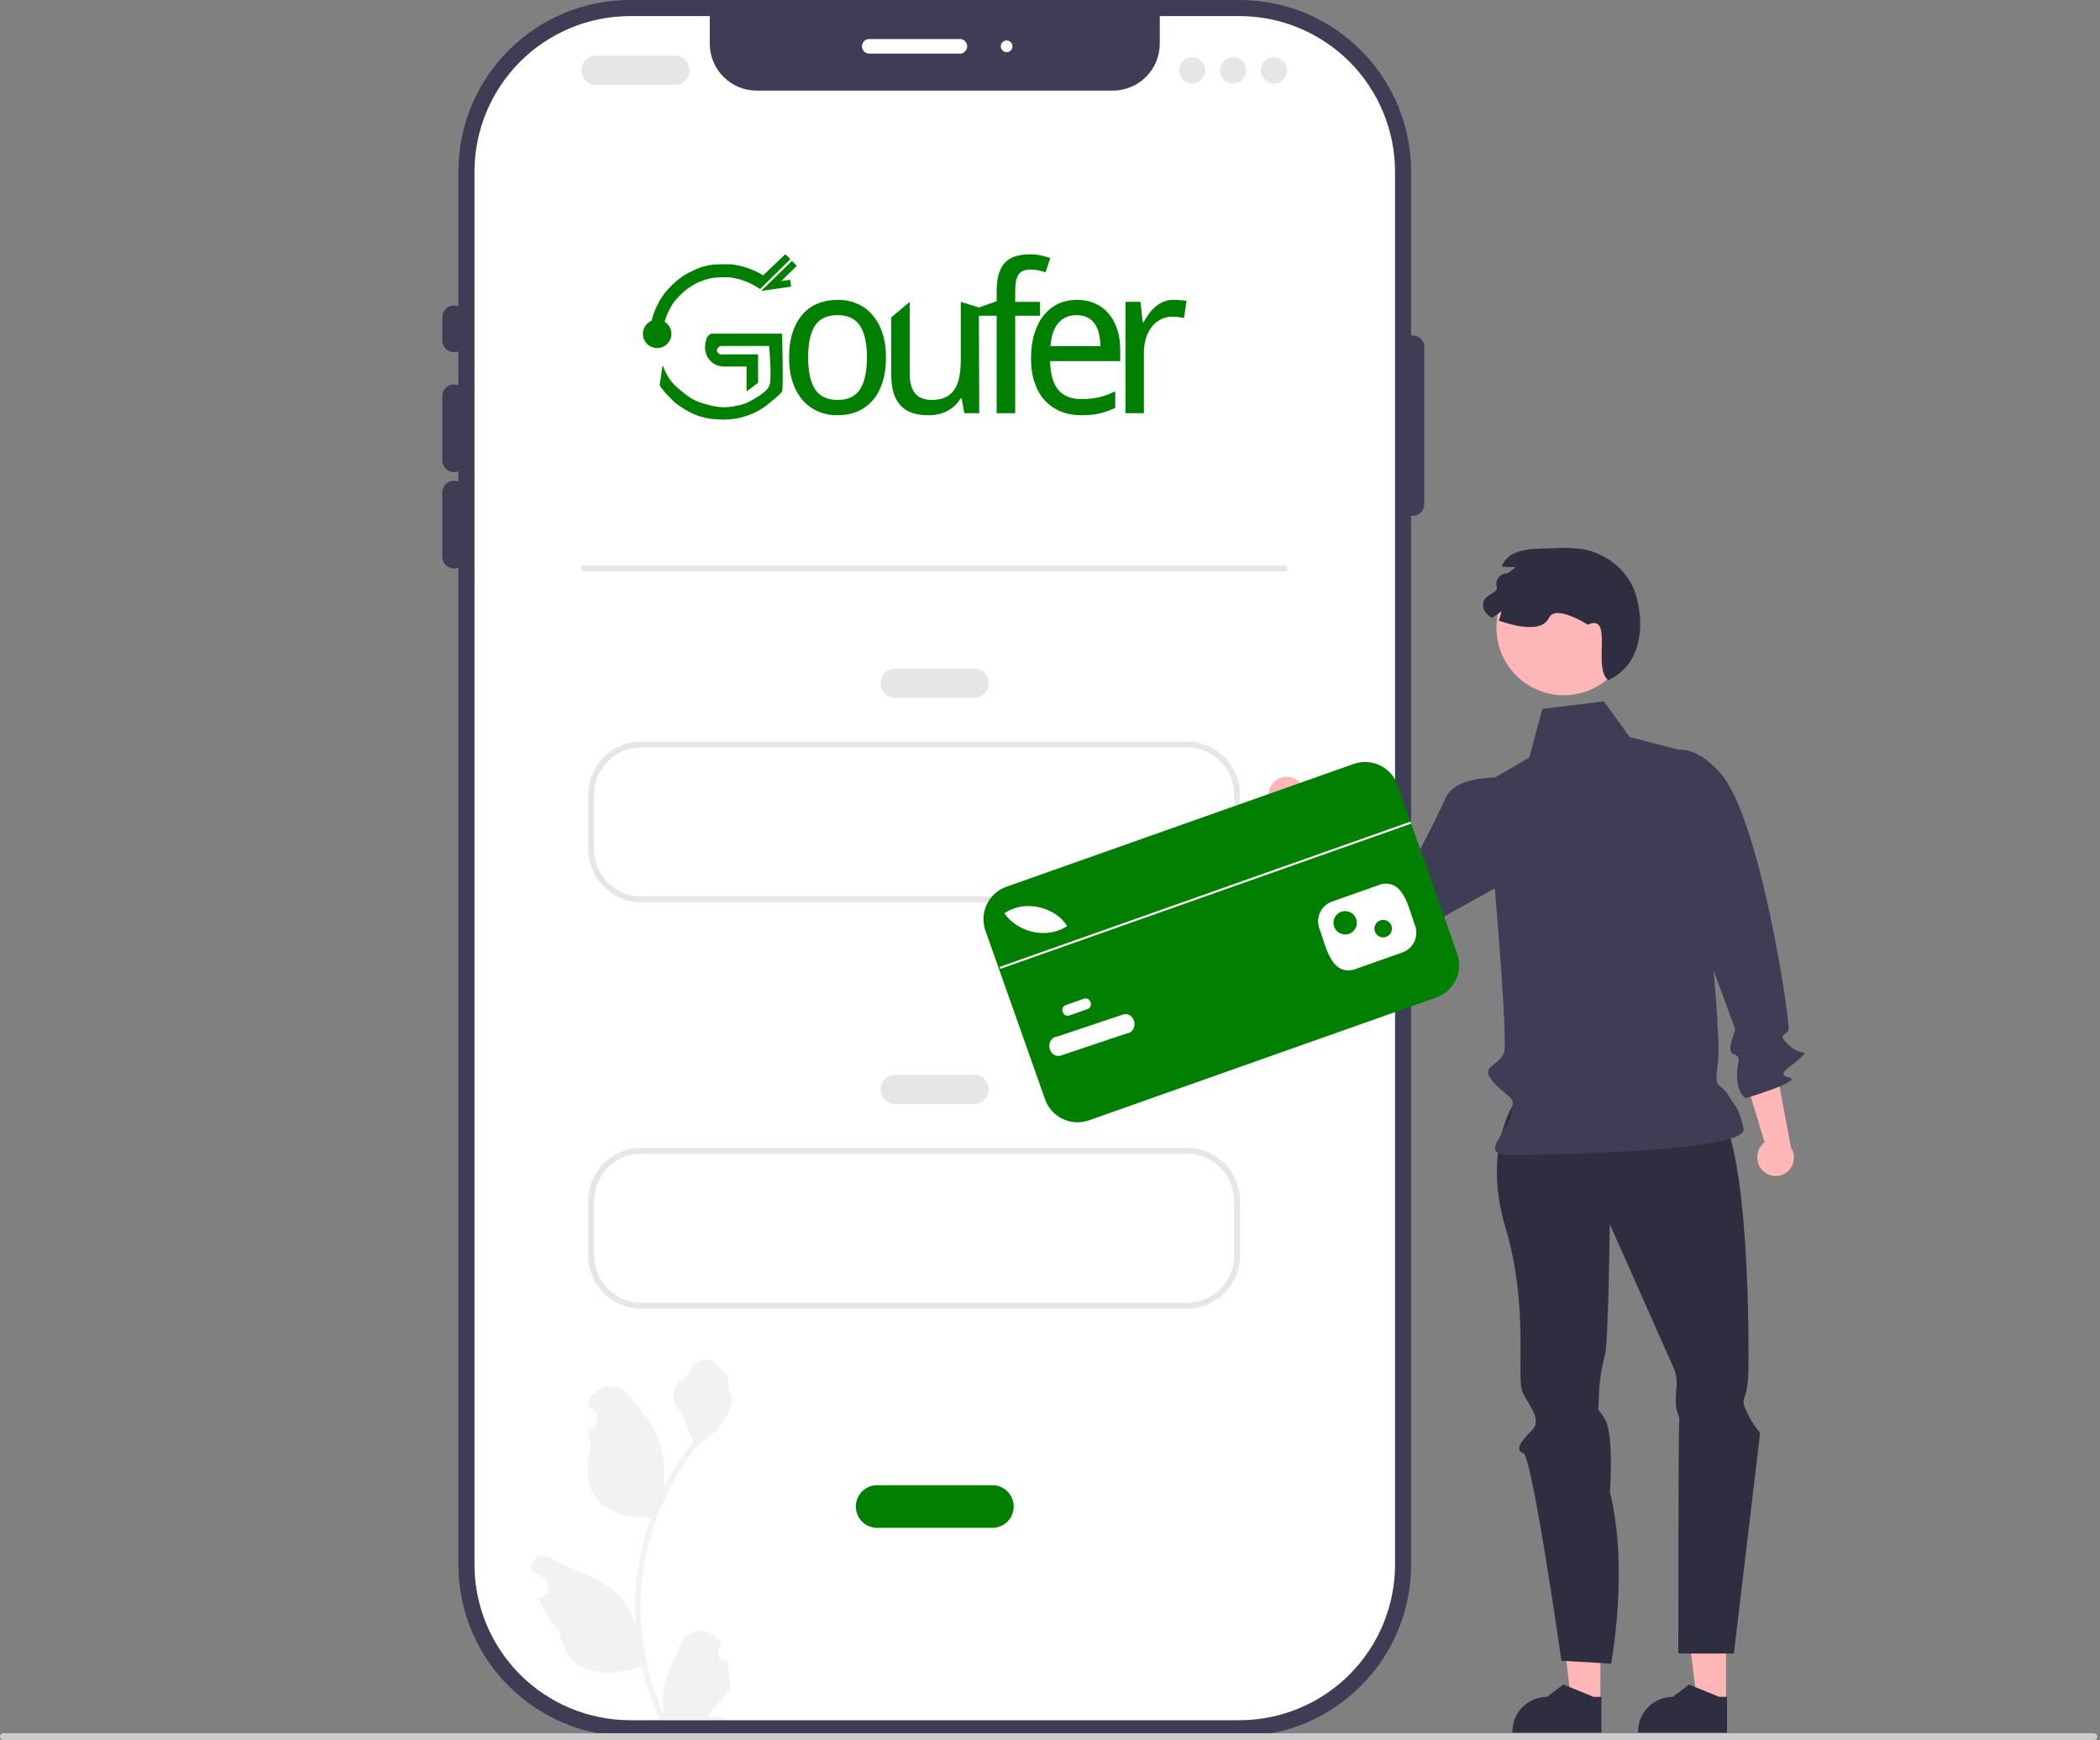 <svg width="309" height="256" viewBox="0 0 309 256" fill="none" xmlns="http://www.w3.org/2000/svg">
<rect x="0" y="0" width="309" height="256" fill="#808080" stroke="none"/>
<g clip-path="url(#clip0_1415_38347)">
<path d="M182.38 0H92.703C78.756 0 67.449 11.307 67.449 25.254V230.174C67.449 244.122 78.756 255.428 92.703 255.428H182.38C196.327 255.428 207.634 244.122 207.634 230.174V25.254C207.634 11.307 196.327 0 182.38 0Z" fill="#3F3D56"/>
<path d="M205.271 25.256V230.175C205.264 236.243 202.85 242.061 198.559 246.353C194.268 250.644 188.45 253.057 182.381 253.064H92.706C86.638 253.057 80.82 250.644 76.528 246.353C72.237 242.061 69.823 236.243 69.816 230.175V25.256C69.823 19.187 72.237 13.369 76.528 9.078C80.82 4.787 86.638 2.373 92.706 2.366H104.433V6.417C104.433 8.251 105.161 10.009 106.458 11.306C107.755 12.603 109.513 13.332 111.347 13.332H163.74C165.574 13.332 167.333 12.603 168.629 11.306C169.926 10.009 170.655 8.251 170.655 6.417V2.366H182.381C188.45 2.373 194.268 4.787 198.559 9.078C202.85 13.369 205.264 19.187 205.271 25.256Z" fill="white"/>
<path d="M66.806 51.817C66.35 51.816 65.913 51.635 65.59 51.312C65.268 50.99 65.087 50.553 65.086 50.097V46.657C65.086 46.2 65.267 45.763 65.59 45.44C65.912 45.118 66.35 44.937 66.806 44.937C67.262 44.937 67.7 45.118 68.022 45.44C68.345 45.763 68.526 46.2 68.526 46.657V50.097C68.525 50.553 68.344 50.99 68.022 51.312C67.699 51.635 67.262 51.816 66.806 51.817Z" fill="#3F3D56"/>
<path d="M66.806 69.457C66.35 69.456 65.913 69.275 65.59 68.952C65.268 68.63 65.087 68.192 65.086 67.737V58.267C65.086 57.811 65.267 57.373 65.59 57.051C65.912 56.728 66.35 56.547 66.806 56.547C67.262 56.547 67.7 56.728 68.022 57.051C68.345 57.373 68.526 57.811 68.526 58.267V67.737C68.525 68.192 68.344 68.63 68.022 68.952C67.699 69.275 67.262 69.456 66.806 69.457Z" fill="#3F3D56"/>
<path d="M66.806 83.638C66.35 83.637 65.913 83.456 65.59 83.133C65.268 82.811 65.087 82.374 65.086 81.918V72.448C65.086 71.992 65.267 71.554 65.59 71.232C65.912 70.909 66.35 70.728 66.806 70.728C67.262 70.728 67.7 70.909 68.022 71.232C68.345 71.554 68.526 71.992 68.526 72.448V81.918C68.525 82.374 68.344 82.811 68.022 83.133C67.699 83.456 67.262 83.637 66.806 83.638Z" fill="#3F3D56"/>
<path d="M207.851 75.897C207.395 75.897 206.958 75.715 206.635 75.393C206.313 75.07 206.131 74.633 206.131 74.177V51.071C206.131 50.615 206.312 50.177 206.635 49.855C206.957 49.532 207.395 49.351 207.851 49.351C208.307 49.351 208.745 49.532 209.067 49.855C209.39 50.177 209.571 50.615 209.571 51.071V74.177C209.57 74.633 209.389 75.07 209.067 75.393C208.744 75.715 208.307 75.897 207.851 75.897Z" fill="#3F3D56"/>
<path d="M141.238 7.889H127.907C127.622 7.889 127.349 7.776 127.147 7.574C126.945 7.372 126.832 7.099 126.832 6.814C126.832 6.529 126.945 6.255 127.147 6.054C127.349 5.852 127.622 5.739 127.907 5.739H141.238C141.523 5.739 141.796 5.852 141.998 6.054C142.199 6.255 142.313 6.529 142.313 6.814C142.313 7.099 142.199 7.372 141.998 7.574C141.796 7.776 141.523 7.889 141.238 7.889Z" fill="white"/>
<path d="M148.118 7.674C148.593 7.674 148.978 7.289 148.978 6.814C148.978 6.339 148.593 5.954 148.118 5.954C147.643 5.954 147.258 6.339 147.258 6.814C147.258 7.289 147.643 7.674 148.118 7.674Z" fill="white"/>
<path d="M99.307 12.502H87.697C87.127 12.502 86.58 12.275 86.177 11.872C85.773 11.469 85.547 10.922 85.547 10.352C85.547 9.781 85.773 9.235 86.177 8.831C86.58 8.428 87.127 8.202 87.697 8.202H99.307C99.878 8.202 100.424 8.428 100.828 8.831C101.231 9.235 101.457 9.781 101.457 10.352C101.457 10.922 101.231 11.469 100.828 11.872C100.424 12.275 99.878 12.502 99.307 12.502Z" fill="#E6E6E6"/>
<path d="M143.348 102.642H131.738C131.168 102.642 130.621 102.416 130.218 102.013C129.814 101.609 129.588 101.063 129.588 100.492C129.588 99.922 129.814 99.375 130.218 98.972C130.621 98.569 131.168 98.342 131.738 98.342H143.348C143.919 98.342 144.465 98.569 144.869 98.972C145.272 99.375 145.498 99.922 145.498 100.492C145.498 101.063 145.272 101.609 144.869 102.013C144.465 102.416 143.919 102.642 143.348 102.642Z" fill="#E6E6E6"/>
<path d="M175.421 12.287C176.49 12.287 177.356 11.421 177.356 10.352C177.356 9.283 176.49 8.417 175.421 8.417C174.353 8.417 173.486 9.283 173.486 10.352C173.486 11.421 174.353 12.287 175.421 12.287Z" fill="#E6E6E6"/>
<path d="M181.441 12.287C182.51 12.287 183.376 11.421 183.376 10.352C183.376 9.283 182.51 8.417 181.441 8.417C180.372 8.417 179.506 9.283 179.506 10.352C179.506 11.421 180.372 12.287 181.441 12.287Z" fill="#E6E6E6"/>
<path d="M187.46 12.287C188.529 12.287 189.396 11.421 189.396 10.352C189.396 9.283 188.529 8.417 187.46 8.417C186.392 8.417 185.525 9.283 185.525 10.352C185.525 11.421 186.392 12.287 187.46 12.287Z" fill="#E6E6E6"/>
<path d="M174.654 132.743H94.356C92.289 132.741 90.307 131.918 88.845 130.457C87.383 128.995 86.561 127.013 86.559 124.945V116.89C86.561 114.823 87.383 112.841 88.845 111.379C90.307 109.917 92.289 109.095 94.356 109.092H174.654C176.721 109.095 178.703 109.917 180.165 111.379C181.627 112.841 182.449 114.823 182.452 116.89V124.945C182.449 127.013 181.627 128.995 180.165 130.457C178.703 131.918 176.721 132.741 174.654 132.743ZM94.356 109.952C92.517 109.954 90.754 110.686 89.453 111.987C88.152 113.287 87.421 115.051 87.419 116.89V124.945C87.421 126.785 88.152 128.548 89.453 129.849C90.754 131.149 92.517 131.881 94.356 131.883H174.654C176.493 131.881 178.257 131.149 179.557 129.849C180.858 128.548 181.59 126.785 181.592 124.945V116.89C181.59 115.051 180.858 113.287 179.557 111.987C178.257 110.686 176.493 109.954 174.654 109.952H94.356Z" fill="#E6E6E6"/>
<path d="M143.348 162.414H131.738C131.168 162.414 130.621 162.188 130.218 161.785C129.814 161.381 129.588 160.835 129.588 160.264C129.588 159.694 129.814 159.147 130.218 158.744C130.621 158.341 131.168 158.114 131.738 158.114H143.348C143.919 158.114 144.465 158.341 144.869 158.744C145.272 159.147 145.498 159.694 145.498 160.264C145.498 160.835 145.272 161.381 144.869 161.785C144.465 162.188 143.919 162.414 143.348 162.414Z" fill="#E6E6E6"/>
<path d="M146.016 224.766H129.071C128.659 224.767 128.25 224.686 127.869 224.528C127.488 224.371 127.142 224.14 126.85 223.848C126.558 223.557 126.327 223.211 126.169 222.83C126.011 222.449 125.93 222.041 125.93 221.628C125.93 221.216 126.011 220.807 126.169 220.427C126.327 220.046 126.558 219.699 126.85 219.408C127.142 219.117 127.488 218.886 127.869 218.728C128.25 218.571 128.659 218.49 129.071 218.49H146.016C146.848 218.49 147.647 218.821 148.235 219.409C148.824 219.998 149.154 220.796 149.154 221.628C149.154 222.46 148.824 223.259 148.235 223.847C147.647 224.436 146.848 224.766 146.016 224.766Z" fill="#007F00"/>
<path d="M174.654 192.516H94.356C92.289 192.513 90.307 191.691 88.845 190.229C87.383 188.767 86.561 186.785 86.559 184.718V176.663C86.561 174.595 87.383 172.613 88.845 171.151C90.307 169.689 92.289 168.867 94.356 168.865H174.654C176.721 168.867 178.703 169.689 180.165 171.151C181.627 172.613 182.449 174.595 182.452 176.663V184.718C182.449 186.785 181.627 188.767 180.165 190.229C178.703 191.691 176.721 192.513 174.654 192.516ZM94.356 169.725C92.517 169.727 90.754 170.459 89.453 171.759C88.152 173.06 87.421 174.823 87.419 176.663V184.718C87.421 186.557 88.152 188.321 89.453 189.621C90.754 190.922 92.517 191.653 94.356 191.655H174.654C176.493 191.653 178.257 190.922 179.557 189.621C180.858 188.321 181.59 186.557 181.592 184.718V176.663C181.59 174.823 180.858 173.06 179.557 171.759C178.257 170.458 176.493 169.727 174.654 169.725H94.356Z" fill="#E6E6E6"/>
<path d="M189.395 83.208H85.547V84.068H189.395V83.208Z" fill="#E6E6E6"/>
<path d="M186.694 117.336C186.795 118.055 187.172 118.706 187.746 119.15C188.32 119.595 189.044 119.798 189.766 119.717C189.912 119.698 190.056 119.667 190.198 119.625L195.975 127.443L200.974 125.908L191.902 116.053C191.679 115.481 191.274 114.999 190.749 114.681C190.223 114.364 189.608 114.229 188.998 114.299C188.651 114.341 188.317 114.452 188.013 114.624C187.709 114.796 187.442 115.026 187.227 115.302C187.012 115.577 186.854 115.892 186.76 116.229C186.667 116.565 186.641 116.917 186.684 117.263C186.687 117.287 186.69 117.312 186.694 117.336Z" fill="#FFB6B6"/>
<path d="M259.393 172.228C258.877 171.718 258.58 171.026 258.567 170.3C258.553 169.575 258.823 168.872 259.319 168.342C259.421 168.236 259.533 168.139 259.651 168.051L256.834 158.747L261.052 155.656L263.533 168.819C263.859 169.339 264.004 169.953 263.944 170.563C263.885 171.174 263.625 171.748 263.205 172.196C262.964 172.448 262.675 172.651 262.355 172.791C262.036 172.932 261.692 173.009 261.342 173.016C260.993 173.024 260.646 172.963 260.321 172.837C259.995 172.71 259.698 172.521 259.445 172.28C259.428 172.263 259.41 172.246 259.393 172.228Z" fill="#FFB6B6"/>
<path d="M235.486 250.452L231.228 250.452L229.203 234.03L235.487 234.03L235.486 250.452Z" fill="#FFB6B6"/>
<path d="M235.636 254.894L222.543 254.894V254.728C222.543 253.377 223.08 252.081 224.036 251.125C224.991 250.169 226.287 249.632 227.639 249.632L230.031 247.818L234.493 249.632L235.636 249.633L235.636 254.894Z" fill="#2F2E41"/>
<path d="M253.976 250.453L249.719 250.452L247.693 234.03L253.977 234.03L253.976 250.453Z" fill="#FFB6B6"/>
<path d="M254.126 254.894L241.033 254.894V254.728C241.033 253.377 241.57 252.081 242.526 251.125C243.482 250.169 244.778 249.632 246.129 249.632L248.521 247.818L252.983 249.632L254.126 249.633L254.126 254.894Z" fill="#2F2E41"/>
<path d="M222.873 162.181C222.873 162.181 218.026 168.937 221.524 180.61C225.023 192.282 223.059 202.717 224.041 204.81C225.023 206.902 226.999 208.89 225.366 210.476C223.733 212.063 222.873 213.353 224.163 213.783C225.453 214.213 229.753 244.314 229.753 244.314L237.063 244.744C237.063 244.744 239.711 230.761 236.882 219.477C236.882 219.477 237.503 211.285 236.208 208.879C234.913 206.472 235.167 208.643 235.255 205.623C235.304 203.438 235.622 201.268 236.203 199.162C236.633 197.442 236.882 180.106 236.882 180.106L246.386 201.52C246.671 202.313 246.778 203.159 246.699 203.997C246.523 205.182 246.522 206.953 246.738 207.573C246.953 208.193 247.194 208.323 247.074 209.548C246.953 210.773 246.953 243.257 246.953 243.257H255.124L258.994 210.773C258.298 210.001 257.718 209.132 257.274 208.192C256.414 206.472 256.38 206.378 256.827 205.135C257.274 203.892 257.274 201.471 257.274 200.747C257.274 200.022 257.72 167.127 252.122 162.289C246.523 157.451 222.873 162.181 222.873 162.181Z" fill="#2F2E41"/>
<path d="M247.962 110.543L239.8 108.428L235.99 103.173L226.942 104.285L225.016 111.453L218.574 115.192C218.574 115.192 222.135 152.849 221.288 154.916C220.441 156.984 217.404 156.813 219.998 159.479C222.591 162.144 222.934 161.071 222.333 163.973C221.731 166.874 217.344 169.946 222.333 169.915C227.321 169.885 257.422 169.455 256.562 166.014C255.702 162.574 255.715 163.448 254.419 161.291C253.122 159.134 252.249 160.34 252.685 157.157C253.122 153.974 252.692 151.824 252.692 150.104C252.692 148.384 251.251 132.753 251.251 132.753L247.962 110.543Z" fill="#3F3D56"/>
<path d="M222.496 114.469C222.496 114.469 214.42 113.553 212.7 117.423C210.98 121.293 206.645 129.351 206.645 129.351C206.645 129.351 203.266 125.816 202.939 124.213C202.661 122.853 202.508 125.125 200.238 122.665C199.221 121.563 200.081 121.563 198.791 121.133L196.211 120.273L191.911 124.143C191.911 124.143 191.826 128.819 194.061 128.873C196.295 128.927 193.201 128.013 196.211 131.023C197.765 132.577 196.339 132.32 198.93 133.902C201.52 135.483 201.228 135.477 202.019 136.34C202.81 137.203 207.056 137.832 207.056 137.832L226.071 127.309L222.496 114.469Z" fill="#3F3D56"/>
<path d="M243.719 112.169C243.719 112.169 247.182 107.096 253.1 113.687C259.019 120.279 263.444 150.369 263.167 151.449C262.889 152.53 261.328 151.91 263.184 153.725C265.039 155.54 266.329 154.25 265.039 155.54C263.749 156.83 261.057 158.044 263.263 158.512C265.469 158.98 256.887 161.556 256.887 161.556C256.887 161.556 255.636 161.099 255.584 158.086C255.554 156.394 256.414 155.534 255.124 155.104C253.834 154.674 255.42 151.802 255.284 151.306C255.149 150.809 246.979 128.879 246.979 128.879L243.719 112.169Z" fill="#3F3D56"/>
<path d="M230.11 102.273C235.585 102.273 240.024 97.835 240.024 92.359C240.024 86.884 235.585 82.445 230.11 82.445C224.634 82.445 220.195 86.884 220.195 92.359C220.195 97.835 224.634 102.273 230.11 102.273Z" fill="#FFB6B6"/>
<path d="M236.632 100.062C234.289 98.23 237.492 90.172 233.622 91.892C233.622 91.892 228.892 88.882 227.942 90.86C226.841 93.15 222.928 92.111 220.524 91.303C220.713 90.864 220.847 90.403 220.924 89.931C220.48 90.281 220.01 90.596 219.518 90.873C219.187 90.696 218.895 90.457 218.658 90.168C218.423 89.899 218.276 89.565 218.237 89.211C218.198 88.856 218.268 88.499 218.438 88.185C218.838 87.57 219.664 87.381 220.15 86.835C220.206 86.758 220.243 86.669 220.257 86.575C220.271 86.481 220.262 86.385 220.23 86.295C220.173 86.075 220.164 85.845 220.205 85.622C220.246 85.398 220.336 85.186 220.468 85.002C220.6 84.817 220.771 84.664 220.97 84.552C221.168 84.442 221.388 84.376 221.615 84.359C221.706 84.362 221.797 84.343 221.878 84.302C222.286 84.052 222.663 83.755 223.001 83.416C222.436 83.444 221.869 83.428 221.306 83.369C221.19 83.356 221.074 83.343 220.958 83.326C221.173 82.821 221.495 82.369 221.901 82C222.307 81.632 222.787 81.355 223.31 81.189C224.414 80.855 225.563 80.694 226.716 80.712C227.383 80.69 228.049 80.668 228.711 80.647C230.116 80.547 231.527 80.596 232.921 80.793C234.41 81.065 235.821 81.662 237.053 82.542C238.285 83.422 239.307 84.564 240.046 85.885C241.504 88.529 243.082 97.052 236.632 100.062Z" fill="#2F2E41"/>
<path d="M211.334 146.746L160.226 164.816C158.963 165.261 157.574 165.186 156.365 164.609C155.156 164.032 154.226 162.998 153.778 161.736L144.998 136.904C144.553 135.64 144.627 134.252 145.205 133.043C145.782 131.834 146.816 130.903 148.078 130.455L199.185 112.386C200.449 111.941 201.837 112.015 203.046 112.593C204.255 113.17 205.186 114.203 205.634 115.466L214.413 140.298C214.858 141.561 214.784 142.95 214.207 144.159C213.629 145.368 212.596 146.298 211.334 146.746Z" fill="#007F00"/>
<path d="M157.037 136.221C153.649 138.45 149.307 136.772 147.789 134.329L148.031 134.191C150.915 132.394 155.198 133.395 157.037 136.221Z" fill="white"/>
<path d="M199.489 142.545C199.136 142.692 198.757 142.764 198.375 142.757C197.993 142.75 197.617 142.664 197.27 142.505C195.815 141.783 195.133 139.64 194.585 137.918C194.425 137.417 194.274 136.944 194.121 136.557L194.119 136.552C193.852 135.784 193.898 134.943 194.248 134.21C194.598 133.477 195.223 132.912 195.987 132.637L202.861 130.206C203.214 130.06 203.593 129.988 203.974 129.995C204.355 130.001 204.731 130.087 205.078 130.246C206.532 130.968 207.215 133.11 207.764 134.831C207.924 135.332 208.075 135.807 208.229 136.194C208.498 136.962 208.452 137.805 208.102 138.539C207.753 139.273 207.127 139.84 206.362 140.115L199.489 142.545Z" fill="white"/>
<path d="M157.365 149.383C157.243 149.432 157.109 149.446 156.979 149.425C156.849 149.403 156.727 149.346 156.627 149.261C156.509 149.158 156.42 149.027 156.368 148.88C156.316 148.733 156.303 148.575 156.33 148.421C156.355 148.289 156.416 148.166 156.506 148.067C156.596 147.967 156.712 147.894 156.842 147.857L159.458 146.932C159.582 146.88 159.718 146.864 159.851 146.885C159.983 146.906 160.108 146.963 160.21 147.05C160.328 147.153 160.417 147.284 160.469 147.431C160.52 147.578 160.534 147.736 160.507 147.889C160.482 148.021 160.421 148.144 160.33 148.243C160.24 148.343 160.124 148.415 159.995 148.453L157.379 149.379L157.365 149.383Z" fill="white"/>
<path d="M155.976 155.32C155.747 155.362 155.51 155.342 155.291 155.26C155.072 155.178 154.879 155.038 154.734 154.855C154.565 154.637 154.454 154.379 154.414 154.105C154.373 153.832 154.404 153.553 154.503 153.294C154.591 153.073 154.739 152.88 154.93 152.737C155.121 152.595 155.347 152.508 155.585 152.486L165.33 149.216C165.563 149.168 165.805 149.186 166.029 149.268C166.253 149.349 166.45 149.491 166.598 149.677C166.768 149.896 166.878 150.154 166.918 150.428C166.959 150.701 166.928 150.98 166.829 151.238C166.74 151.459 166.592 151.651 166.401 151.794C166.211 151.936 165.984 152.023 165.747 152.045L156.002 155.316L155.976 155.32Z" fill="white"/>
<path d="M207.546 120.871L147.084 142.248L147.186 142.537L207.648 121.16L207.546 120.871Z" fill="white"/>
<path d="M197.931 137.474C198.881 137.474 199.651 136.704 199.651 135.754C199.651 134.804 198.881 134.034 197.931 134.034C196.981 134.034 196.211 134.804 196.211 135.754C196.211 136.704 196.981 137.474 197.931 137.474Z" fill="#007F00"/>
<path d="M203.522 137.903C204.235 137.903 204.813 137.326 204.813 136.613C204.813 135.901 204.235 135.323 203.522 135.323C202.81 135.323 202.232 135.901 202.232 136.613C202.232 137.326 202.81 137.903 203.522 137.903Z" fill="#007F00"/>
<path fill-rule="evenodd" clip-rule="evenodd" d="M115.715 37.545L115.549 37.411L115.167 37.768C114.957 37.965 114.218 38.666 113.536 39.322L112.288 40.513C111.918 40.284 111.606 40.112 111.364 39.991C111.116 39.87 110.645 39.666 110.313 39.539C109.976 39.418 109.422 39.246 109.071 39.156C108.721 39.067 108.205 38.965 107.925 38.921C107.6 38.876 106.937 38.857 106.109 38.876C105.103 38.902 104.663 38.94 104.198 39.042C103.861 39.118 103.364 39.252 103.084 39.341C102.803 39.43 102.173 39.704 101.682 39.946C101.115 40.22 100.529 40.577 100.09 40.902C99.701 41.188 99.103 41.717 98.752 42.067C98.395 42.424 97.95 42.927 97.752 43.188C97.555 43.456 97.262 43.895 97.096 44.176C96.93 44.456 96.669 44.966 96.516 45.31C96.357 45.654 96.134 46.252 96.02 46.647C95.971 46.805 95.92 46.994 95.872 47.185C95.126 47.505 94.603 48.247 94.603 49.11C94.603 50.267 95.541 51.204 96.698 51.204C97.854 51.204 98.792 50.267 98.792 49.11C98.792 48.355 98.392 47.694 97.793 47.325C97.853 47.107 97.916 46.901 97.969 46.755C98.071 46.462 98.287 45.959 98.447 45.641C98.606 45.329 98.88 44.857 99.058 44.59C99.236 44.329 99.701 43.8 100.09 43.411C100.542 42.953 101.013 42.558 101.428 42.284C101.778 42.048 102.294 41.755 102.574 41.621C102.854 41.494 103.281 41.322 103.53 41.233C103.772 41.15 104.23 41.023 104.549 40.953C104.924 40.87 105.466 40.813 106.141 40.794C106.899 40.768 107.313 40.781 107.765 40.857C108.097 40.914 108.619 41.029 108.925 41.118C109.23 41.208 109.746 41.392 110.071 41.532C110.396 41.672 110.931 41.953 111.256 42.157L111.848 42.52C113.345 41.035 114.345 40.048 115.04 39.367L116.294 38.124C115.976 37.781 115.81 37.621 115.715 37.545ZM114.95 41.347L116.262 41.157L116.408 42.166L113.546 42.58L111.996 42.804L113.118 41.711L116.529 38.384L117.241 39.113L114.95 41.347ZM100.571 57.772C100.652 57.836 100.733 57.9 100.814 57.964C101.917 58.845 102.714 59.158 104.081 59.524C105.618 59.935 106.586 60.038 108.15 59.747C109.392 59.516 110.092 59.239 111.161 58.569L111.175 58.56C112.054 58.01 112.734 57.584 113.18 56.818C113.628 56.048 113.18 50.897 113.18 50.897H105.972C105.972 50.897 105.513 51.179 105.491 51.47C105.467 51.79 105.67 52.022 105.972 52.138C106.17 52.215 106.516 52.138 106.516 52.138H111.546V56.309L109.848 57.582V53.921H106.516C106.516 53.921 105.869 53.88 105.491 53.73C104.984 53.53 104.712 53.325 104.37 52.902C104.064 52.526 103.941 52.258 103.825 51.788C103.694 51.257 103.724 50.925 103.825 50.387C103.832 50.352 103.838 50.317 103.844 50.284C103.895 50.008 103.931 49.811 104.081 49.56C104.25 49.278 104.626 49.082 104.626 49.082H115.07C115.07 49.082 115.293 57.2 115.07 57.582C114.883 57.901 114.415 58.292 113.921 58.706C113.824 58.787 113.725 58.869 113.628 58.951C113.601 58.974 113.574 58.997 113.547 59.02C112.999 59.485 112.664 59.77 112.026 60.161C111.116 60.72 110.552 60.969 109.528 61.275C108.686 61.527 108.192 61.616 107.317 61.689C106.606 61.748 106.202 61.74 105.491 61.689C104.529 61.62 103.977 61.559 103.056 61.275C102.328 61.051 101.936 60.865 101.262 60.511C100.846 60.293 100.567 60.105 100.256 59.894C100.087 59.78 99.908 59.66 99.692 59.524C99.376 59.325 98.668 58.61 98.058 57.964C97.487 57.361 97.061 56.693 97.061 56.693L97.496 53.73C97.496 53.73 97.949 54.884 98.379 55.545C99.04 56.561 99.807 57.167 100.571 57.772Z" fill="#007F00"/>
<path d="M130.369 52.568C130.369 53.93 130.2 55.144 129.862 56.208C129.534 57.262 129.056 58.152 128.43 58.878C127.813 59.594 127.062 60.141 126.177 60.519C125.292 60.897 124.297 61.086 123.193 61.086C122.169 61.086 121.224 60.897 120.359 60.519C119.494 60.141 118.743 59.594 118.106 58.878C117.48 58.152 116.988 57.262 116.63 56.208C116.281 55.144 116.107 53.93 116.107 52.568C116.107 51.215 116.272 50.017 116.6 48.973C116.938 47.918 117.415 47.033 118.032 46.317C118.648 45.591 119.399 45.044 120.284 44.676C121.18 44.298 122.179 44.109 123.283 44.109C124.307 44.109 125.252 44.298 126.117 44.676C126.983 45.044 127.729 45.591 128.355 46.317C128.992 47.033 129.484 47.918 129.832 48.973C130.19 50.017 130.369 51.215 130.369 52.568ZM118.912 52.568C118.912 54.647 119.25 56.213 119.926 57.267C120.613 58.311 121.722 58.833 123.253 58.833C124.785 58.833 125.884 58.311 126.55 57.267C127.226 56.213 127.564 54.647 127.564 52.568C127.564 50.489 127.221 48.938 126.535 47.913C125.859 46.879 124.755 46.362 123.223 46.362C121.692 46.362 120.588 46.879 119.912 47.913C119.245 48.938 118.912 50.489 118.912 52.568Z" fill="#007F00"/>
<path d="M141.897 60.788L141.494 58.595H141.345C141.096 59.022 140.798 59.395 140.449 59.714C140.111 60.022 139.738 60.281 139.331 60.489C138.923 60.688 138.49 60.837 138.033 60.937C137.575 61.036 137.108 61.086 136.63 61.086C135.725 61.086 134.93 60.972 134.244 60.743C133.557 60.514 132.986 60.156 132.528 59.669C132.071 59.181 131.722 58.56 131.484 57.804C131.255 57.048 131.141 56.148 131.141 55.104V46.69L133.856 44.408V54.955C133.856 56.248 134.119 57.217 134.646 57.864C135.173 58.51 135.989 58.833 137.093 58.833C137.899 58.833 138.575 58.704 139.122 58.446C139.669 58.187 140.106 57.809 140.435 57.312C140.773 56.805 141.011 56.183 141.151 55.447C141.3 54.711 141.374 53.866 141.374 52.911V44.408L144.034 45.236L144.09 60.788H141.897Z" fill="#007F00"/>
<path d="M153.036 46.452H149.381V60.788H146.651V46.452H143.757V45.333L146.651 44.318V42.886C146.651 41.822 146.761 40.942 146.979 40.246C147.208 39.539 147.531 38.977 147.949 38.56C148.377 38.142 148.899 37.849 149.515 37.68C150.132 37.501 150.828 37.411 151.604 37.411C152.191 37.411 152.728 37.471 153.215 37.59C153.712 37.7 154.155 37.824 154.543 37.963L153.842 40.066C153.533 39.957 153.195 39.863 152.827 39.783C152.469 39.694 152.091 39.649 151.694 39.649C151.296 39.649 150.953 39.699 150.664 39.798C150.376 39.888 150.137 40.052 149.948 40.29C149.759 40.529 149.615 40.857 149.515 41.275C149.426 41.683 149.381 42.21 149.381 42.856V44.408H153.036V46.452Z" fill="#007F00"/>
<path d="M159.089 61.086C157.995 61.086 156.995 60.902 156.09 60.534C155.185 60.166 154.404 59.629 153.748 58.923C153.102 58.217 152.599 57.342 152.241 56.297C151.883 55.253 151.704 54.06 151.704 52.717C151.704 51.364 151.868 50.156 152.197 49.092C152.525 48.028 152.987 47.128 153.584 46.392C154.181 45.646 154.892 45.079 155.717 44.691C156.553 44.303 157.473 44.109 158.477 44.109C159.462 44.109 160.347 44.288 161.132 44.646C161.918 44.995 162.584 45.492 163.131 46.138C163.678 46.775 164.096 47.545 164.385 48.45C164.683 49.346 164.832 50.34 164.832 51.434V53.12H154.509C154.559 55.039 154.961 56.452 155.717 57.357C156.483 58.262 157.617 58.714 159.119 58.714C159.626 58.714 160.093 58.689 160.521 58.639C160.958 58.59 161.376 58.52 161.774 58.431C162.182 58.331 162.575 58.212 162.952 58.073C163.33 57.923 163.713 57.759 164.101 57.58V59.997C163.703 60.186 163.311 60.35 162.923 60.489C162.545 60.629 162.152 60.743 161.744 60.833C161.346 60.922 160.929 60.987 160.491 61.026C160.063 61.066 159.596 61.086 159.089 61.086ZM158.417 46.362C157.284 46.362 156.384 46.75 155.717 47.526C155.061 48.301 154.678 49.43 154.569 50.912H161.908C161.908 50.236 161.839 49.619 161.699 49.062C161.57 48.495 161.361 48.013 161.073 47.615C160.794 47.217 160.436 46.909 159.999 46.69C159.561 46.471 159.034 46.362 158.417 46.362Z" fill="#007F00"/>
<path d="M172.69 44.109C172.978 44.109 173.301 44.124 173.659 44.154C174.017 44.174 174.326 44.209 174.584 44.258L174.226 46.765C173.948 46.715 173.659 46.675 173.361 46.645C173.073 46.606 172.799 46.586 172.541 46.586C171.914 46.586 171.342 46.715 170.825 46.974C170.308 47.222 169.86 47.585 169.482 48.063C169.114 48.53 168.826 49.097 168.617 49.763C168.418 50.42 168.319 51.151 168.319 51.956V60.788H165.604V44.408H167.812L168.14 47.406H168.259C168.508 46.979 168.771 46.566 169.05 46.168C169.338 45.77 169.656 45.422 170.005 45.124C170.363 44.816 170.76 44.572 171.198 44.393C171.636 44.204 172.133 44.109 172.69 44.109Z" fill="#007F00"/>
<path d="M2.26489e-06 255.488C-0 255.556 0.013 255.622 0.039 255.684C0.064 255.747 0.102 255.803 0.149 255.851C0.197 255.898 0.253 255.936 0.316 255.961C0.378 255.987 0.444 256 0.512 256H308.097C308.232 256 308.362 255.946 308.458 255.85C308.554 255.754 308.608 255.624 308.608 255.488C308.608 255.353 308.554 255.222 308.458 255.126C308.362 255.03 308.232 254.977 308.097 254.977H0.512C0.444 254.976 0.378 254.989 0.316 255.015C0.253 255.041 0.197 255.078 0.149 255.126C0.102 255.174 0.064 255.23 0.039 255.292C0.013 255.354 -0 255.421 2.26489e-06 255.488Z" fill="#CCCCCC"/>
<path d="M106.925 244.4C106.678 244.411 106.433 244.346 106.224 244.214C106.015 244.081 105.851 243.888 105.756 243.659C105.66 243.431 105.637 243.179 105.69 242.937C105.742 242.695 105.868 242.475 106.05 242.307L106.133 241.978C106.122 241.952 106.111 241.926 106.1 241.899C105.851 241.311 105.433 240.809 104.9 240.458C104.367 240.106 103.741 239.919 103.102 239.921C102.463 239.924 101.839 240.115 101.309 240.471C100.778 240.827 100.364 241.331 100.12 241.922C99.142 244.277 97.896 246.637 97.59 249.128C97.455 250.229 97.512 251.345 97.758 252.426C95.461 247.415 94.268 241.969 94.26 236.456C94.26 235.073 94.337 233.69 94.49 232.316C94.618 231.189 94.794 230.07 95.02 228.959C96.251 222.931 98.894 217.281 102.733 212.473C104.591 211.459 106.094 209.901 107.039 208.006C107.381 207.326 107.623 206.599 107.757 205.849C107.547 205.876 106.966 202.684 107.124 202.488C106.832 202.045 106.31 201.825 105.991 201.392C104.404 199.241 102.218 199.617 101.077 202.54C98.64 203.77 98.616 205.811 100.112 207.773C101.063 209.021 101.194 210.711 102.029 212.047C101.943 212.157 101.854 212.264 101.768 212.374C100.198 214.393 98.829 216.561 97.682 218.847C97.961 216.286 97.628 213.695 96.71 211.288C95.78 209.044 94.037 207.155 92.502 205.215C90.658 202.886 86.877 203.902 86.552 206.856C86.549 206.884 86.546 206.913 86.543 206.941C86.771 207.07 86.994 207.206 87.213 207.351C87.487 207.534 87.7 207.796 87.823 208.102C87.946 208.408 87.973 208.745 87.902 209.067C87.831 209.389 87.663 209.682 87.423 209.907C87.182 210.133 86.879 210.281 86.553 210.331L86.519 210.336C86.6 211.158 86.744 211.972 86.949 212.772C84.979 220.388 89.231 223.161 95.301 223.286C95.435 223.355 95.566 223.424 95.7 223.489C94.547 226.755 93.824 230.158 93.549 233.611C93.393 235.648 93.403 237.695 93.577 239.73L93.566 239.658C93.126 237.395 91.919 235.352 90.147 233.876C87.517 231.714 83.8 230.919 80.961 229.181C80.66 228.988 80.309 228.884 79.951 228.883C79.592 228.883 79.241 228.984 78.938 229.176C78.636 229.369 78.394 229.643 78.243 229.968C78.091 230.293 78.036 230.654 78.083 231.01C78.087 231.035 78.09 231.06 78.094 231.086C78.517 231.258 78.929 231.456 79.328 231.68C79.556 231.809 79.779 231.945 79.997 232.09C80.272 232.273 80.484 232.535 80.607 232.841C80.73 233.147 80.758 233.483 80.686 233.805C80.615 234.128 80.448 234.421 80.207 234.646C79.966 234.872 79.663 235.019 79.337 235.07L79.304 235.075C79.28 235.078 79.259 235.082 79.235 235.085C79.958 236.811 80.973 238.4 82.235 239.782C83.466 246.43 88.754 247.061 94.412 245.125H94.415C95.036 247.822 95.935 250.447 97.098 252.959H106.685C106.719 252.852 106.75 252.742 106.781 252.636C105.894 252.692 105.003 252.638 104.128 252.478C104.84 251.605 105.551 250.725 106.262 249.853C106.278 249.836 106.293 249.819 106.307 249.801C106.667 249.354 107.032 248.911 107.392 248.465L107.393 248.464C107.412 247.095 107.254 245.729 106.925 244.4Z" fill="#F2F2F2"/>
</g>
<defs>
<clipPath id="clip0_1415_38347">
<rect width="308.608" height="256" fill="white"/>
</clipPath>
</defs>
</svg>
